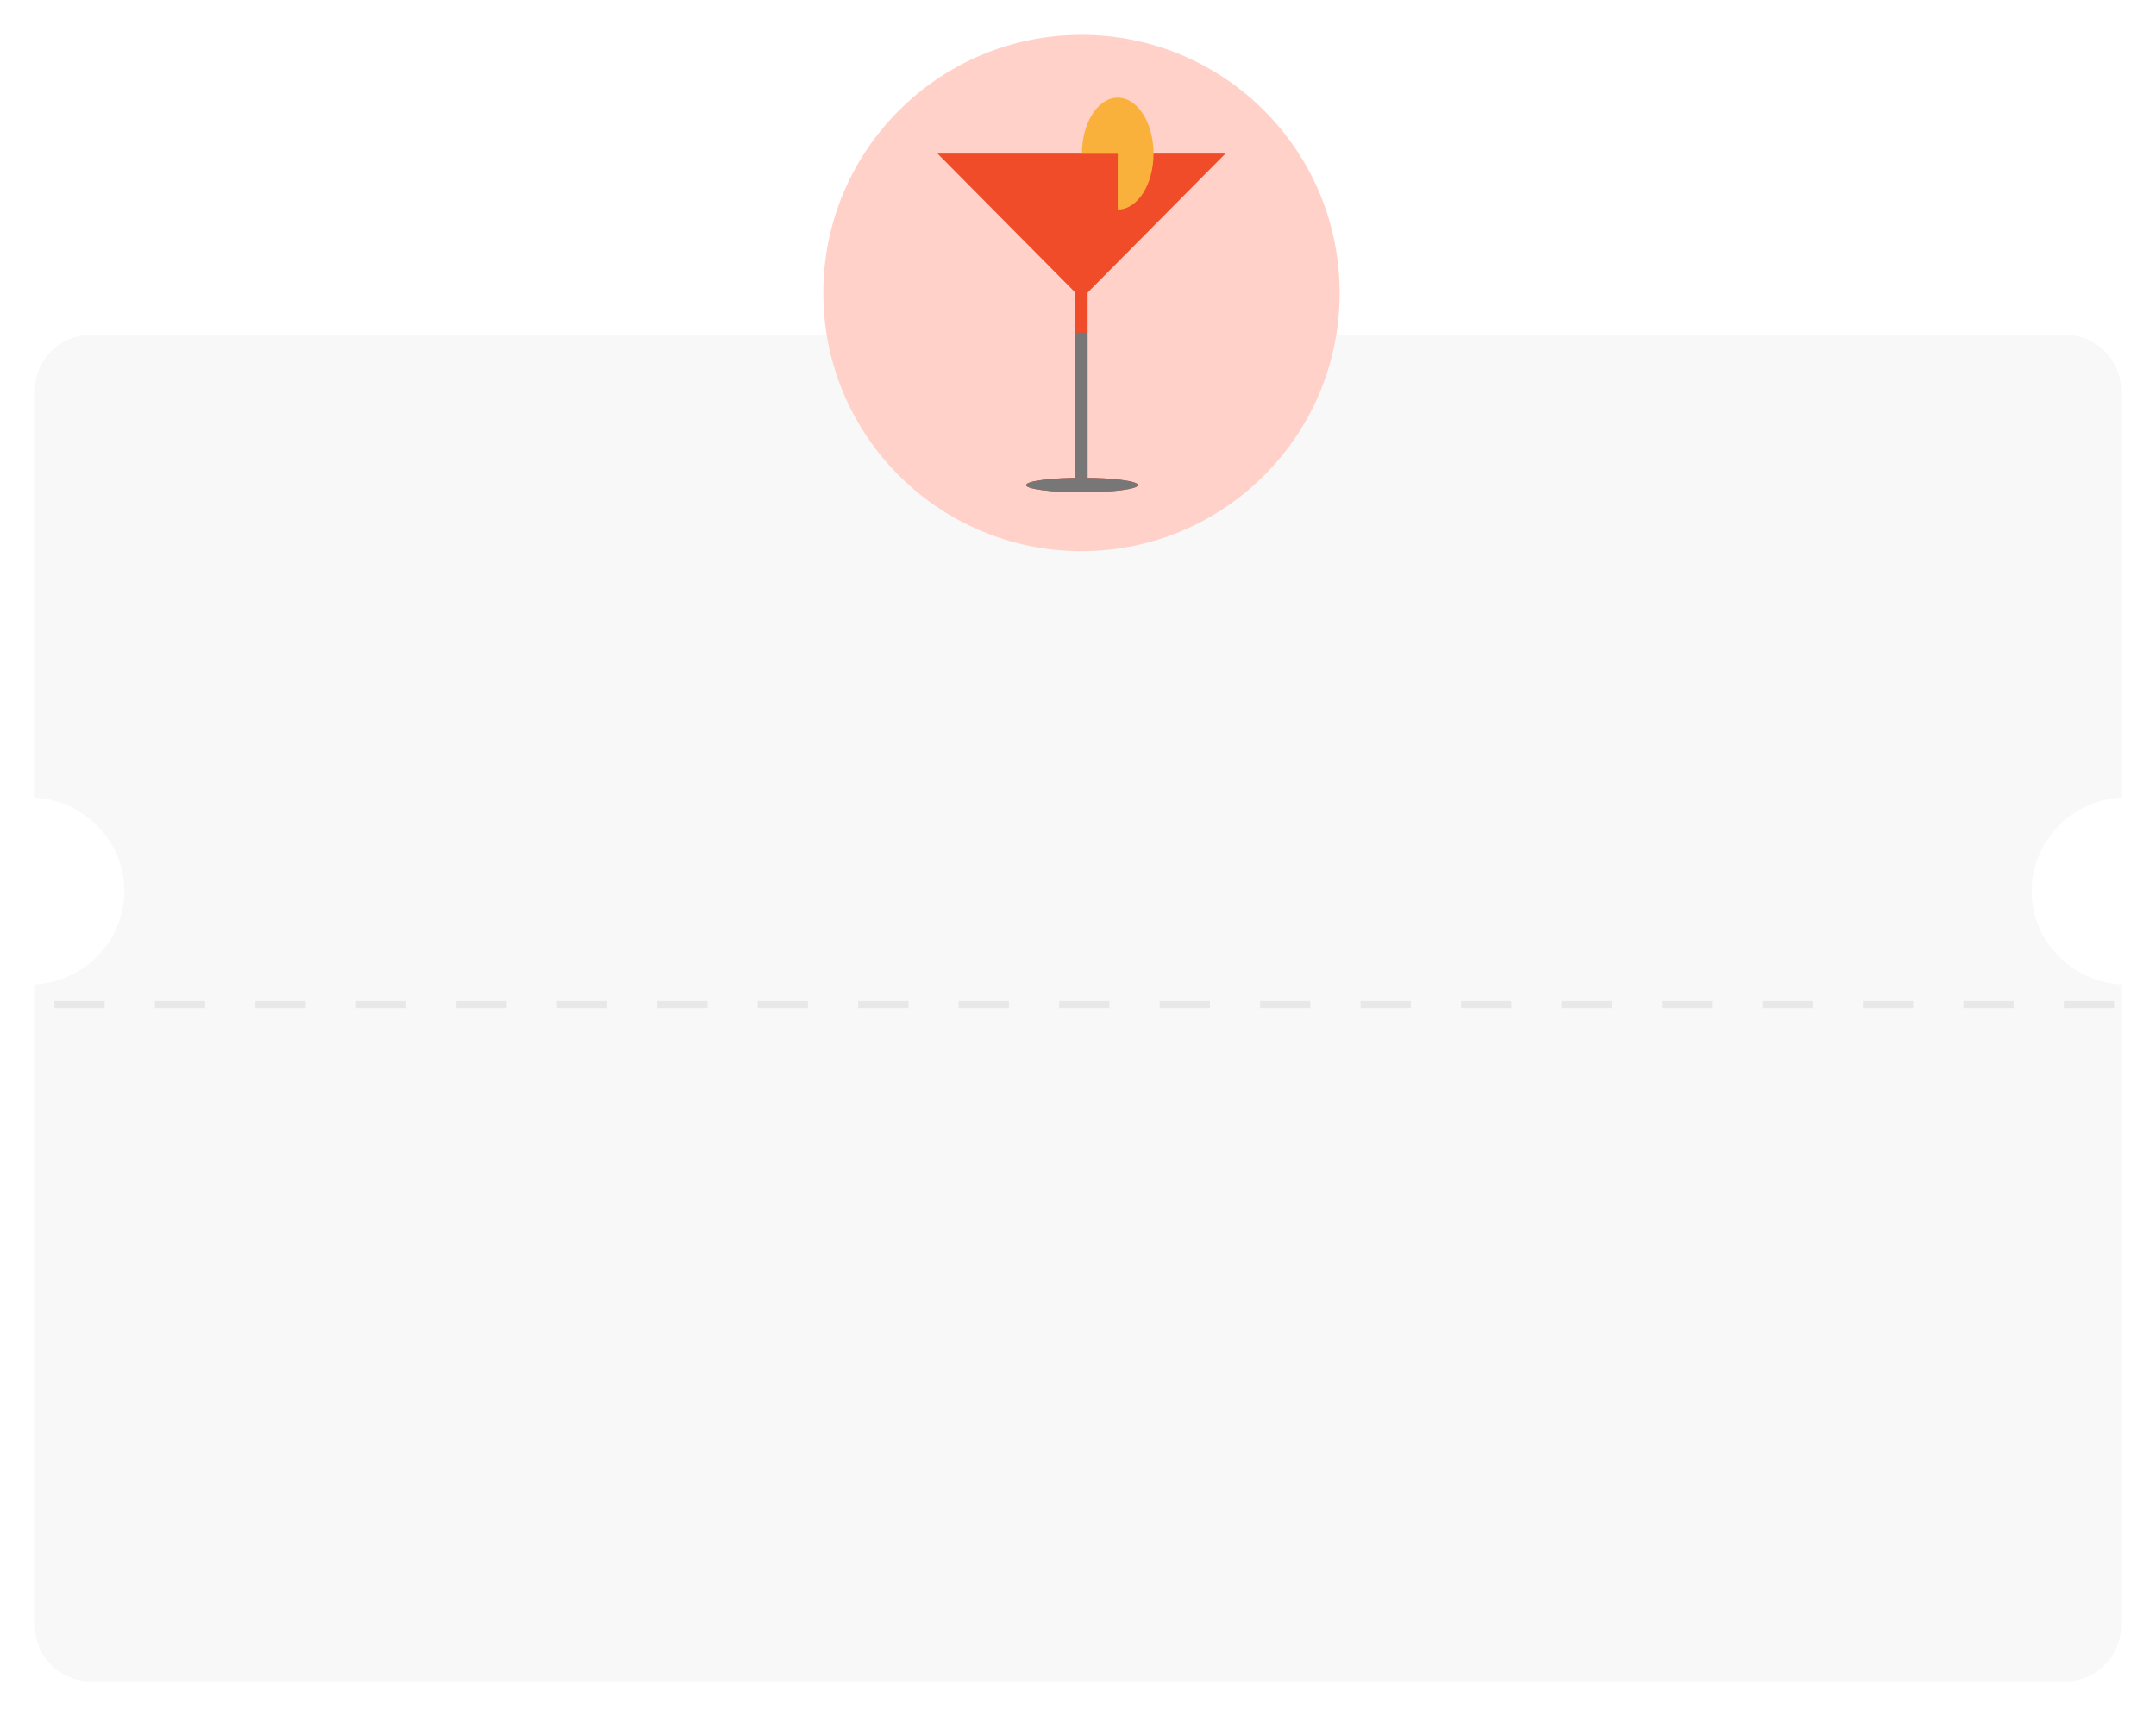 <svg width="309" height="246" viewBox="0 0 309 246" fill="none" xmlns="http://www.w3.org/2000/svg">
<g filter="url(#filter0_d_1_1772)">
<path fill-rule="evenodd" clip-rule="evenodd" d="M5 54C5 49.582 8.582 46 13 46H296C300.418 46 304 49.582 304 54V112.317C296.849 112.75 291.186 118.584 291.186 125.717C291.186 132.851 296.849 138.685 304 139.118V231C304 235.418 300.418 239 296 239H13C8.582 239 5 235.418 5 231V139.118C12.151 138.685 17.814 132.851 17.814 125.717C17.814 118.584 12.151 112.75 5 112.317V54Z" fill="#F8F8F8"/>
<circle cx="155" cy="40" r="37" fill="#FFD1C8"/>
<path fill-rule="evenodd" clip-rule="evenodd" d="M154.118 39.938L134.375 20.019H175.625L155.882 39.938V66.487H154.118V39.938ZM163.099 67.53C163.099 68.106 159.509 68.573 155.08 68.573C150.651 68.573 147.061 68.106 147.061 67.53C147.061 66.954 150.651 66.488 155.08 66.488C159.509 66.488 163.099 66.954 163.099 67.53Z" fill="#F14C29"/>
<ellipse cx="155.08" cy="67.53" rx="8.019" ry="1.042" fill="#777777"/>
<rect x="154.101" y="45.679" width="1.764" height="20.849" fill="#777777"/>
<path fill-rule="evenodd" clip-rule="evenodd" d="M160.195 28.038C163.03 28.038 165.327 24.447 165.327 20.019C165.327 15.59 163.03 12 160.195 12C157.361 12 155.063 15.59 155.063 20.019C155.063 20.019 155.063 20.019 155.063 20.019H160.195V28.038C160.195 28.038 160.195 28.038 160.195 28.038Z" fill="#FAB13C"/>
<path d="M303 142L5 142" stroke="#121212" stroke-opacity="0.067" stroke-width="1.029" stroke-linejoin="round" stroke-dasharray="7.2 7.2"/>
</g>
<defs>
<filter id="filter0_d_1_1772" x="0" y="0" width="309" height="246" filterUnits="userSpaceOnUse" color-interpolation-filters="sRGB">
<feFlood flood-opacity="0" result="BackgroundImageFix"/>
<feColorMatrix in="SourceAlpha" type="matrix" values="0 0 0 0 0 0 0 0 0 0 0 0 0 0 0 0 0 0 127 0" result="hardAlpha"/>
<feOffset dy="2"/>
<feGaussianBlur stdDeviation="2.5"/>
<feComposite in2="hardAlpha" operator="out"/>
<feColorMatrix type="matrix" values="0 0 0 0 0 0 0 0 0 0 0 0 0 0 0 0 0 0 0.09 0"/>
<feBlend mode="normal" in2="BackgroundImageFix" result="effect1_dropShadow_1_1772"/>
<feBlend mode="normal" in="SourceGraphic" in2="effect1_dropShadow_1_1772" result="shape"/>
</filter>
</defs>
</svg>
